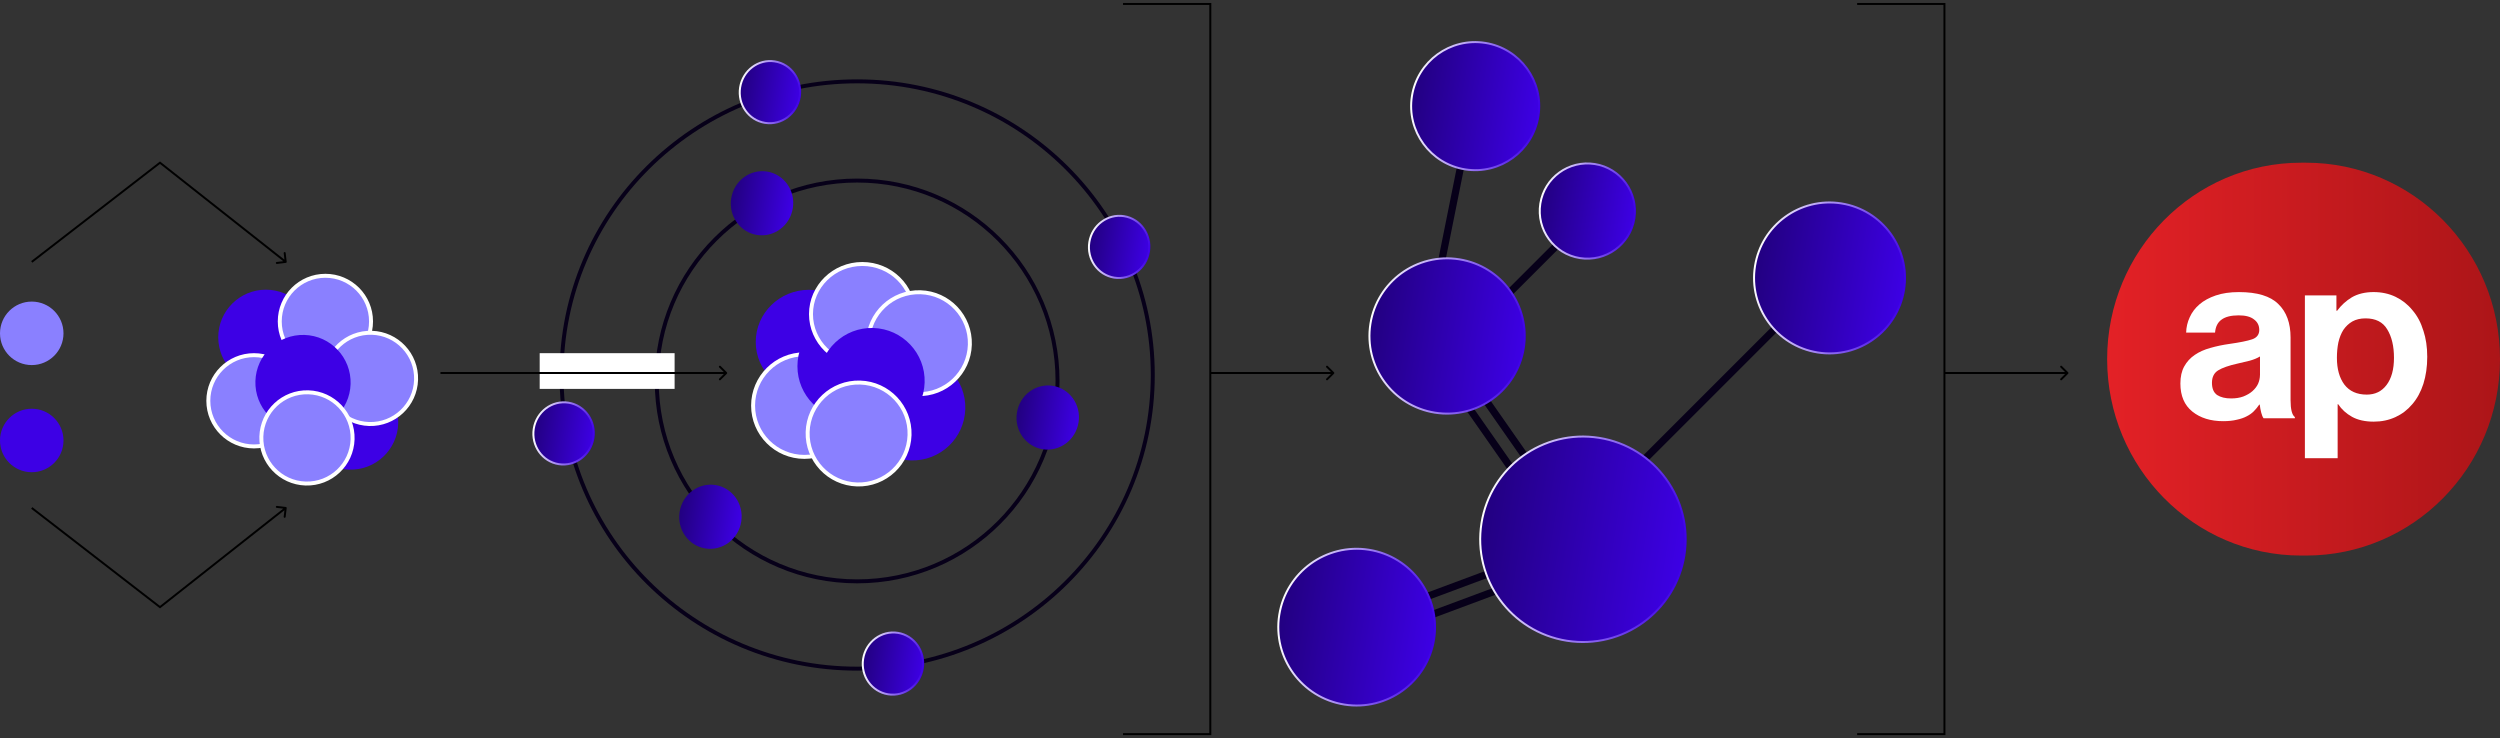 <svg width="630" height="186" viewBox="0 0 630 186" fill="none" xmlns="http://www.w3.org/2000/svg">
<rect x="0" y="0" width="630" height="186" fill="#333333" stroke="none"/>
<path d="M283 1H305V185H283" stroke="black" stroke-width="0.5"/>
<path d="M336.177 94.177C336.274 94.079 336.274 93.921 336.177 93.823L334.586 92.232C334.488 92.135 334.33 92.135 334.232 92.232C334.135 92.33 334.135 92.488 334.232 92.586L335.646 94L334.232 95.414C334.135 95.512 334.135 95.67 334.232 95.768C334.33 95.865 334.488 95.865 334.586 95.768L336.177 94.177ZM305 94.25L336 94.25L336 93.75L305 93.75L305 94.25Z" fill="black"/>
<path d="M468 1H490V185H468" stroke="black" stroke-width="0.5"/>
<path d="M521.177 94.177C521.274 94.079 521.274 93.921 521.177 93.823L519.586 92.232C519.488 92.135 519.33 92.135 519.232 92.232C519.135 92.33 519.135 92.488 519.232 92.586L520.646 94L519.232 95.414C519.135 95.512 519.135 95.67 519.232 95.768C519.33 95.865 519.488 95.865 519.586 95.768L521.177 94.177ZM490 94.25L521 94.25L521 93.75L490 93.75L490 94.25Z" fill="black"/>
<circle cx="8" cy="84" r="8" fill="#8A80FF"/>
<circle cx="8" cy="111" r="8" fill="#3D00E5"/>
<circle cx="67" cy="85" r="12" fill="#3D00E5"/>
<circle cx="64" cy="101" r="11.5" fill="#8A80FF" stroke="white"/>
<circle cx="82" cy="99" r="12" fill="#F6F5FA"/>
<circle cx="82" cy="81" r="11.5" fill="#8A80FF" stroke="white"/>
<circle cx="88.357" cy="106.356" r="12" transform="rotate(-178.271 88.357 106.356)" fill="#3D00E5"/>
<circle cx="93.357" cy="95.356" r="11.5" transform="rotate(-178.271 93.357 95.356)" fill="#8A80FF" stroke="white"/>
<circle cx="76.357" cy="96.399" r="12" transform="rotate(-178.271 76.357 96.399)" fill="#3D00E5"/>
<circle cx="77.357" cy="110.356" r="11.5" transform="rotate(-178.271 77.357 110.356)" fill="#8A80FF" stroke="white"/>
<ellipse cx="203.87" cy="86.162" rx="13.423" ry="13.131" fill="#3D00E5"/>
<circle cx="202.703" cy="102.212" r="12.923" fill="#8A80FF" stroke="white"/>
<circle cx="214.375" cy="92.29" r="13.423" fill="#3D00E5"/>
<path d="M230.217 79.159C230.217 86.124 224.441 91.79 217.293 91.79C210.146 91.79 204.37 86.124 204.37 79.159C204.37 72.193 210.146 66.527 217.293 66.527C224.441 66.527 230.217 72.193 230.217 79.159Z" fill="#8A80FF" stroke="white"/>
<circle cx="229.916" cy="102.687" r="13.345" transform="rotate(-178.271 229.916 102.687)" fill="#3D00E5"/>
<circle cx="231.565" cy="86.483" r="12.845" transform="rotate(-178.271 231.565 86.483)" fill="#8A80FF" stroke="white"/>
<circle cx="219.669" cy="95.992" r="13.345" transform="rotate(-178.271 219.669 95.992)" fill="#3D00E5"/>
<circle cx="216.367" cy="109.243" r="12.845" transform="rotate(-178.271 216.367 109.243)" fill="#8A80FF" stroke="white"/>
<path d="M290.5 94.5C290.5 135.366 257.148 168.5 216 168.5C174.852 168.5 141.5 135.366 141.5 94.5C141.5 53.634 174.852 20.5 216 20.5C257.148 20.5 290.5 53.634 290.5 94.5Z" stroke="#070019"/>
<circle cx="216" cy="96" r="50.5" stroke="#070019"/>
<rect width="34.847" height="1.824" transform="matrix(-0.937 0.349 -0.329 -0.944 388.163 145.677)" fill="#070019"/>
<rect width="34.847" height="1.824" transform="matrix(-0.937 0.349 -0.329 -0.944 386.609 141.245)" fill="#070019"/>
<rect width="34.847" height="1.824" transform="matrix(-0.573 -0.82 0.832 -0.555 385.134 125.782)" fill="#070019"/>
<rect width="34.847" height="1.824" transform="matrix(-0.573 -0.82 0.832 -0.555 389.067 123.411)" fill="#070019"/>
<rect width="50.715" height="1.824" transform="matrix(0.707 -0.707 0.692 0.722 414 114.861)" fill="#070019"/>
<rect width="21.857" height="1.824" transform="matrix(0.707 -0.707 0.692 0.722 379.252 73.609)" fill="#070019"/>
<rect width="31.245" height="1.824" transform="matrix(0.197 -0.98 0.976 0.218 362 67.631)" fill="#070019"/>
<path d="M226.253 159.475C230.398 160.131 233.223 164.125 232.545 168.409C231.867 172.694 227.948 175.621 223.803 174.965C219.658 174.31 216.833 170.315 217.511 166.031C218.189 161.747 222.109 158.819 226.253 159.475Z" fill="url(#paint0_linear_7_406)" stroke="url(#paint1_linear_7_406)" stroke-width="0.5"/>
<path d="M283.253 54.475C287.398 55.131 290.223 59.125 289.545 63.409C288.867 67.694 284.948 70.621 280.803 69.966C276.658 69.31 273.833 65.316 274.511 61.031C275.189 56.747 279.109 53.819 283.253 54.475Z" fill="url(#paint2_linear_7_406)" stroke="url(#paint3_linear_7_406)" stroke-width="0.5"/>
<circle cx="341.879" cy="158.043" r="19.75" transform="rotate(-81.011 341.879 158.043)" fill="url(#paint4_linear_7_406)" stroke="url(#paint5_linear_7_406)" stroke-width="0.5"/>
<circle cx="398.901" cy="135.9" r="25.888" transform="rotate(-81.011 398.901 135.9)" fill="url(#paint6_linear_7_406)" stroke="url(#paint7_linear_7_406)" stroke-width="0.5"/>
<circle cx="364.668" cy="84.668" r="19.565" transform="rotate(-81.011 364.668 84.668)" fill="url(#paint8_linear_7_406)" stroke="url(#paint9_linear_7_406)" stroke-width="0.5"/>
<circle cx="371.746" cy="26.746" r="16.137" transform="rotate(-81.011 371.746 26.746)" fill="url(#paint10_linear_7_406)" stroke="url(#paint11_linear_7_406)" stroke-width="0.5"/>
<circle cx="400.011" cy="53.187" r="11.998" transform="rotate(-81.011 400.011 53.187)" fill="url(#paint12_linear_7_406)" stroke="url(#paint13_linear_7_406)" stroke-width="0.5"/>
<circle cx="461.042" cy="70.041" r="19.018" transform="rotate(-81.011 461.042 70.041)" fill="url(#paint14_linear_7_406)" stroke="url(#paint15_linear_7_406)" stroke-width="0.5"/>
<path d="M179.746 125.685C182.03 126.047 183.746 128.302 183.335 130.902C182.924 133.501 180.595 135.117 178.311 134.755C176.026 134.394 174.31 132.139 174.721 129.539C175.133 126.939 177.461 125.324 179.746 125.685Z" fill="url(#paint16_linear_7_406)" stroke="url(#paint17_linear_7_406)" stroke-width="7"/>
<path d="M192.746 46.685C195.03 47.047 196.746 49.302 196.335 51.902C195.924 54.501 193.595 56.117 191.311 55.755C189.026 55.394 187.31 53.139 187.721 50.539C188.133 47.939 190.461 46.324 192.746 46.685Z" fill="url(#paint18_linear_7_406)" stroke="url(#paint19_linear_7_406)" stroke-width="7"/>
<path d="M264.746 100.685C267.03 101.047 268.746 103.302 268.335 105.902C267.924 108.501 265.595 110.117 263.311 109.755C261.026 109.394 259.31 107.139 259.721 104.539C260.133 101.939 262.461 100.324 264.746 100.685Z" fill="url(#paint20_linear_7_406)" stroke="url(#paint21_linear_7_406)" stroke-width="7"/>
<path d="M143.253 101.475C147.398 102.131 150.223 106.125 149.545 110.409C148.867 114.694 144.948 117.621 140.803 116.966C136.658 116.31 133.833 112.316 134.511 108.031C135.189 103.747 139.109 100.819 143.253 101.475Z" fill="url(#paint22_linear_7_406)" stroke="url(#paint23_linear_7_406)" stroke-width="0.5"/>
<path d="M195.253 15.475C199.398 16.131 202.223 20.125 201.545 24.409C200.867 28.694 196.948 31.621 192.803 30.965C188.658 30.31 185.833 26.316 186.511 22.031C187.189 17.747 191.109 14.819 195.253 15.475Z" fill="url(#paint24_linear_7_406)" stroke="url(#paint25_linear_7_406)" stroke-width="0.5"/>
<path d="M579.885 41H581.115C608.115 41 630 63.16 630 90.5C630 117.84 608.115 140 581.115 140H579.885C552.885 140 531 117.84 531 90.5C531 63.16 552.885 41 579.885 41Z" fill="url(#paint26_linear_7_406)"/>
<path d="M577.222 100.824V85.038C577.222 81.41 576.196 78.604 574.152 76.633C572.145 74.619 568.83 73.606 564.214 73.606C561.967 73.606 560.015 73.889 558.37 74.454C556.725 75.018 555.356 75.761 554.276 76.688C553.189 77.615 552.366 78.702 551.808 79.955C551.243 81.164 550.942 82.454 550.905 83.823H558.192C558.315 82.331 558.855 81.244 559.819 80.556C560.782 79.832 562.225 79.47 564.153 79.47C565.878 79.47 567.167 79.814 568.008 80.495C568.892 81.14 569.334 82.03 569.334 83.154C569.334 84.277 568.732 85.112 567.529 85.511C566.326 85.916 564.435 86.297 561.869 86.659C560.144 86.899 558.517 87.243 556.989 87.685C555.503 88.09 554.196 88.673 553.072 89.441C551.949 90.208 551.065 91.172 550.421 92.345C549.776 93.511 549.457 94.948 549.457 96.637C549.457 99.743 550.463 102.101 552.471 103.716C554.478 105.331 557.069 106.135 560.242 106.135C561.568 106.135 562.71 106.012 563.674 105.773C564.638 105.57 565.46 105.288 566.141 104.925C566.866 104.563 567.467 104.139 567.946 103.654C568.468 103.132 568.928 102.568 569.334 101.96H569.456C569.536 102.647 569.659 103.311 569.818 103.955C569.978 104.6 570.181 105.085 570.42 105.404H578.308V105.103C577.584 104.581 577.222 103.151 577.222 100.812V100.824ZM569.512 94.475C569.512 95.243 569.352 95.986 569.033 96.716C568.714 97.404 568.229 98.024 567.59 98.589C566.989 99.111 566.227 99.559 565.3 99.921C564.417 100.247 563.391 100.406 562.231 100.406C560.789 100.406 559.622 100.124 558.738 99.559C557.854 98.951 557.412 97.926 557.412 96.477C557.412 95.028 557.934 93.978 558.978 93.333C560.021 92.689 561.63 92.124 563.797 91.639C564.84 91.399 565.865 91.154 566.866 90.914C567.909 90.632 568.793 90.27 569.518 89.828V94.488L569.512 94.475Z" fill="white"/>
<path d="M610.678 83.302C610.074 81.295 609.161 79.59 607.947 78.18C606.776 76.734 605.358 75.614 603.7 74.807C602.042 74.007 600.181 73.601 598.122 73.601C596.063 73.601 594.159 74.044 592.661 74.924C591.206 75.804 589.973 76.931 588.963 78.297H588.778V74.444H580.832V115.464H589.086V101.854H589.209C590.097 103.177 591.274 104.242 592.729 105.049C594.183 105.849 596.008 106.255 598.19 106.255C600.168 106.255 601.993 105.873 603.651 105.11C605.309 104.347 606.727 103.264 607.898 101.86C609.112 100.457 610.043 98.746 610.69 96.739C611.337 94.689 611.664 92.424 611.664 89.931C611.664 87.438 611.343 85.314 610.69 83.308L610.678 83.302ZM601.395 97.034C600.181 98.641 598.523 99.441 596.421 99.441C593.955 99.441 592.075 98.598 590.781 96.911C589.53 95.225 588.901 92.978 588.901 90.165C588.901 88.798 589.024 87.512 589.265 86.312C589.548 85.068 589.973 84.003 590.54 83.117C591.145 82.237 591.897 81.529 592.784 81.012C593.715 80.489 594.824 80.23 596.119 80.23C598.664 80.23 600.489 81.153 601.58 83C602.714 84.847 603.281 87.235 603.281 90.165C603.281 93.095 602.652 95.385 601.401 97.028L601.395 97.034Z" fill="white"/>
<path d="M40.32 41L40.475 40.804L40.322 40.683L40.167 40.802L40.32 41ZM72.029 66.248C72.166 66.232 72.264 66.108 72.248 65.971L71.985 63.736C71.969 63.599 71.844 63.501 71.707 63.517C71.57 63.533 71.472 63.658 71.488 63.795L71.722 65.781L69.736 66.015C69.599 66.031 69.501 66.156 69.517 66.293C69.533 66.43 69.658 66.528 69.795 66.512L72.029 66.248ZM8.153 66.198L40.473 41.198L40.167 40.802L7.847 65.802L8.153 66.198ZM40.165 41.196L71.845 66.196L72.155 65.804L40.475 40.804L40.165 41.196Z" fill="black"/>
<path d="M40.32 153L40.475 153.196L40.322 153.317L40.167 153.198L40.32 153ZM72.029 127.752C72.166 127.768 72.264 127.892 72.248 128.029L71.985 130.264C71.969 130.401 71.844 130.499 71.707 130.483C71.57 130.467 71.472 130.342 71.488 130.205L71.722 128.219L69.736 127.985C69.599 127.969 69.501 127.845 69.517 127.707C69.533 127.57 69.658 127.472 69.795 127.488L72.029 127.752ZM8.153 127.802L40.473 152.802L40.167 153.198L7.847 128.198L8.153 127.802ZM40.165 152.804L71.845 127.804L72.155 128.196L40.475 153.196L40.165 152.804Z" fill="black"/>
<rect x="136" y="89" width="34" height="9" fill="white"/>
<path d="M183.177 94.177C183.274 94.079 183.274 93.921 183.177 93.823L181.586 92.232C181.488 92.135 181.33 92.135 181.232 92.232C181.135 92.33 181.135 92.488 181.232 92.586L182.646 94L181.232 95.414C181.135 95.512 181.135 95.67 181.232 95.768C181.33 95.865 181.488 95.865 181.586 95.768L183.177 94.177ZM111 94.25H183V93.75H111V94.25Z" fill="black"/>
<defs>
<linearGradient id="paint0_linear_7_406" x1="217.264" y1="165.992" x2="232.792" y2="168.448" gradientUnits="userSpaceOnUse">
<stop stop-color="#220080"/>
<stop offset="1" stop-color="#3D00E5"/>
</linearGradient>
<linearGradient id="paint1_linear_7_406" x1="217.264" y1="165.992" x2="232.792" y2="168.448" gradientUnits="userSpaceOnUse">
<stop stop-color="white"/>
<stop offset="1" stop-color="#3D00E5"/>
</linearGradient>
<linearGradient id="paint2_linear_7_406" x1="274.264" y1="60.992" x2="289.792" y2="63.449" gradientUnits="userSpaceOnUse">
<stop stop-color="#220080"/>
<stop offset="1" stop-color="#3D00E5"/>
</linearGradient>
<linearGradient id="paint3_linear_7_406" x1="274.264" y1="60.992" x2="289.792" y2="63.449" gradientUnits="userSpaceOnUse">
<stop stop-color="white"/>
<stop offset="1" stop-color="#3D00E5"/>
</linearGradient>
<linearGradient id="paint4_linear_7_406" x1="341.879" y1="138.043" x2="341.879" y2="178.043" gradientUnits="userSpaceOnUse">
<stop stop-color="#220080"/>
<stop offset="1" stop-color="#3D00E5"/>
</linearGradient>
<linearGradient id="paint5_linear_7_406" x1="341.879" y1="138.043" x2="341.879" y2="178.043" gradientUnits="userSpaceOnUse">
<stop stop-color="white"/>
<stop offset="1" stop-color="#3D00E5"/>
</linearGradient>
<linearGradient id="paint6_linear_7_406" x1="398.901" y1="109.763" x2="398.901" y2="162.038" gradientUnits="userSpaceOnUse">
<stop stop-color="#220080"/>
<stop offset="1" stop-color="#3D00E5"/>
</linearGradient>
<linearGradient id="paint7_linear_7_406" x1="398.901" y1="109.763" x2="398.901" y2="162.038" gradientUnits="userSpaceOnUse">
<stop stop-color="white"/>
<stop offset="1" stop-color="#3D00E5"/>
</linearGradient>
<linearGradient id="paint8_linear_7_406" x1="364.668" y1="64.853" x2="364.668" y2="104.482" gradientUnits="userSpaceOnUse">
<stop stop-color="#220080"/>
<stop offset="1" stop-color="#3D00E5"/>
</linearGradient>
<linearGradient id="paint9_linear_7_406" x1="364.668" y1="64.853" x2="364.668" y2="104.482" gradientUnits="userSpaceOnUse">
<stop stop-color="white"/>
<stop offset="1" stop-color="#3D00E5"/>
</linearGradient>
<linearGradient id="paint10_linear_7_406" x1="371.746" y1="10.359" x2="371.746" y2="43.132" gradientUnits="userSpaceOnUse">
<stop stop-color="#220080"/>
<stop offset="1" stop-color="#3D00E5"/>
</linearGradient>
<linearGradient id="paint11_linear_7_406" x1="371.746" y1="10.359" x2="371.746" y2="43.132" gradientUnits="userSpaceOnUse">
<stop stop-color="white"/>
<stop offset="1" stop-color="#3D00E5"/>
</linearGradient>
<linearGradient id="paint12_linear_7_406" x1="400.011" y1="40.939" x2="400.011" y2="65.435" gradientUnits="userSpaceOnUse">
<stop stop-color="#220080"/>
<stop offset="1" stop-color="#3D00E5"/>
</linearGradient>
<linearGradient id="paint13_linear_7_406" x1="400.011" y1="40.939" x2="400.011" y2="65.435" gradientUnits="userSpaceOnUse">
<stop stop-color="white"/>
<stop offset="1" stop-color="#3D00E5"/>
</linearGradient>
<linearGradient id="paint14_linear_7_406" x1="461.042" y1="50.774" x2="461.042" y2="89.309" gradientUnits="userSpaceOnUse">
<stop stop-color="#220080"/>
<stop offset="1" stop-color="#3D00E5"/>
</linearGradient>
<linearGradient id="paint15_linear_7_406" x1="461.042" y1="50.774" x2="461.042" y2="89.309" gradientUnits="userSpaceOnUse">
<stop stop-color="white"/>
<stop offset="1" stop-color="#3D00E5"/>
</linearGradient>
<linearGradient id="paint16_linear_7_406" x1="171.264" y1="128.992" x2="186.792" y2="131.448" gradientUnits="userSpaceOnUse">
<stop stop-color="#220080"/>
<stop offset="1" stop-color="#3D00E5"/>
</linearGradient>
<linearGradient id="paint17_linear_7_406" x1="171.264" y1="128.992" x2="186.792" y2="131.448" gradientUnits="userSpaceOnUse">
<stop stop-color="#220080"/>
<stop offset="1" stop-color="#3D00E5"/>
</linearGradient>
<linearGradient id="paint18_linear_7_406" x1="184.264" y1="49.992" x2="199.792" y2="52.449" gradientUnits="userSpaceOnUse">
<stop stop-color="#220080"/>
<stop offset="1" stop-color="#3D00E5"/>
</linearGradient>
<linearGradient id="paint19_linear_7_406" x1="184.264" y1="49.992" x2="199.792" y2="52.449" gradientUnits="userSpaceOnUse">
<stop stop-color="#220080"/>
<stop offset="1" stop-color="#3D00E5"/>
</linearGradient>
<linearGradient id="paint20_linear_7_406" x1="256.264" y1="103.992" x2="271.792" y2="106.448" gradientUnits="userSpaceOnUse">
<stop stop-color="#220080"/>
<stop offset="1" stop-color="#3D00E5"/>
</linearGradient>
<linearGradient id="paint21_linear_7_406" x1="256.264" y1="103.992" x2="271.792" y2="106.448" gradientUnits="userSpaceOnUse">
<stop stop-color="#220080"/>
<stop offset="1" stop-color="#3D00E5"/>
</linearGradient>
<linearGradient id="paint22_linear_7_406" x1="134.264" y1="107.992" x2="149.792" y2="110.449" gradientUnits="userSpaceOnUse">
<stop stop-color="#220080"/>
<stop offset="1" stop-color="#3D00E5"/>
</linearGradient>
<linearGradient id="paint23_linear_7_406" x1="134.264" y1="107.992" x2="149.792" y2="110.449" gradientUnits="userSpaceOnUse">
<stop stop-color="white"/>
<stop offset="1" stop-color="#3D00E5"/>
</linearGradient>
<linearGradient id="paint24_linear_7_406" x1="186.264" y1="21.992" x2="201.792" y2="24.448" gradientUnits="userSpaceOnUse">
<stop stop-color="#220080"/>
<stop offset="1" stop-color="#3D00E5"/>
</linearGradient>
<linearGradient id="paint25_linear_7_406" x1="186.264" y1="21.992" x2="201.792" y2="24.448" gradientUnits="userSpaceOnUse">
<stop stop-color="white"/>
<stop offset="1" stop-color="#3D00E5"/>
</linearGradient>
<linearGradient id="paint26_linear_7_406" x1="531" y1="90.5" x2="630" y2="90.5" gradientUnits="userSpaceOnUse">
<stop stop-color="#E32126"/>
<stop offset="1" stop-color="#AC1518"/>
</linearGradient>
</defs>
</svg>
